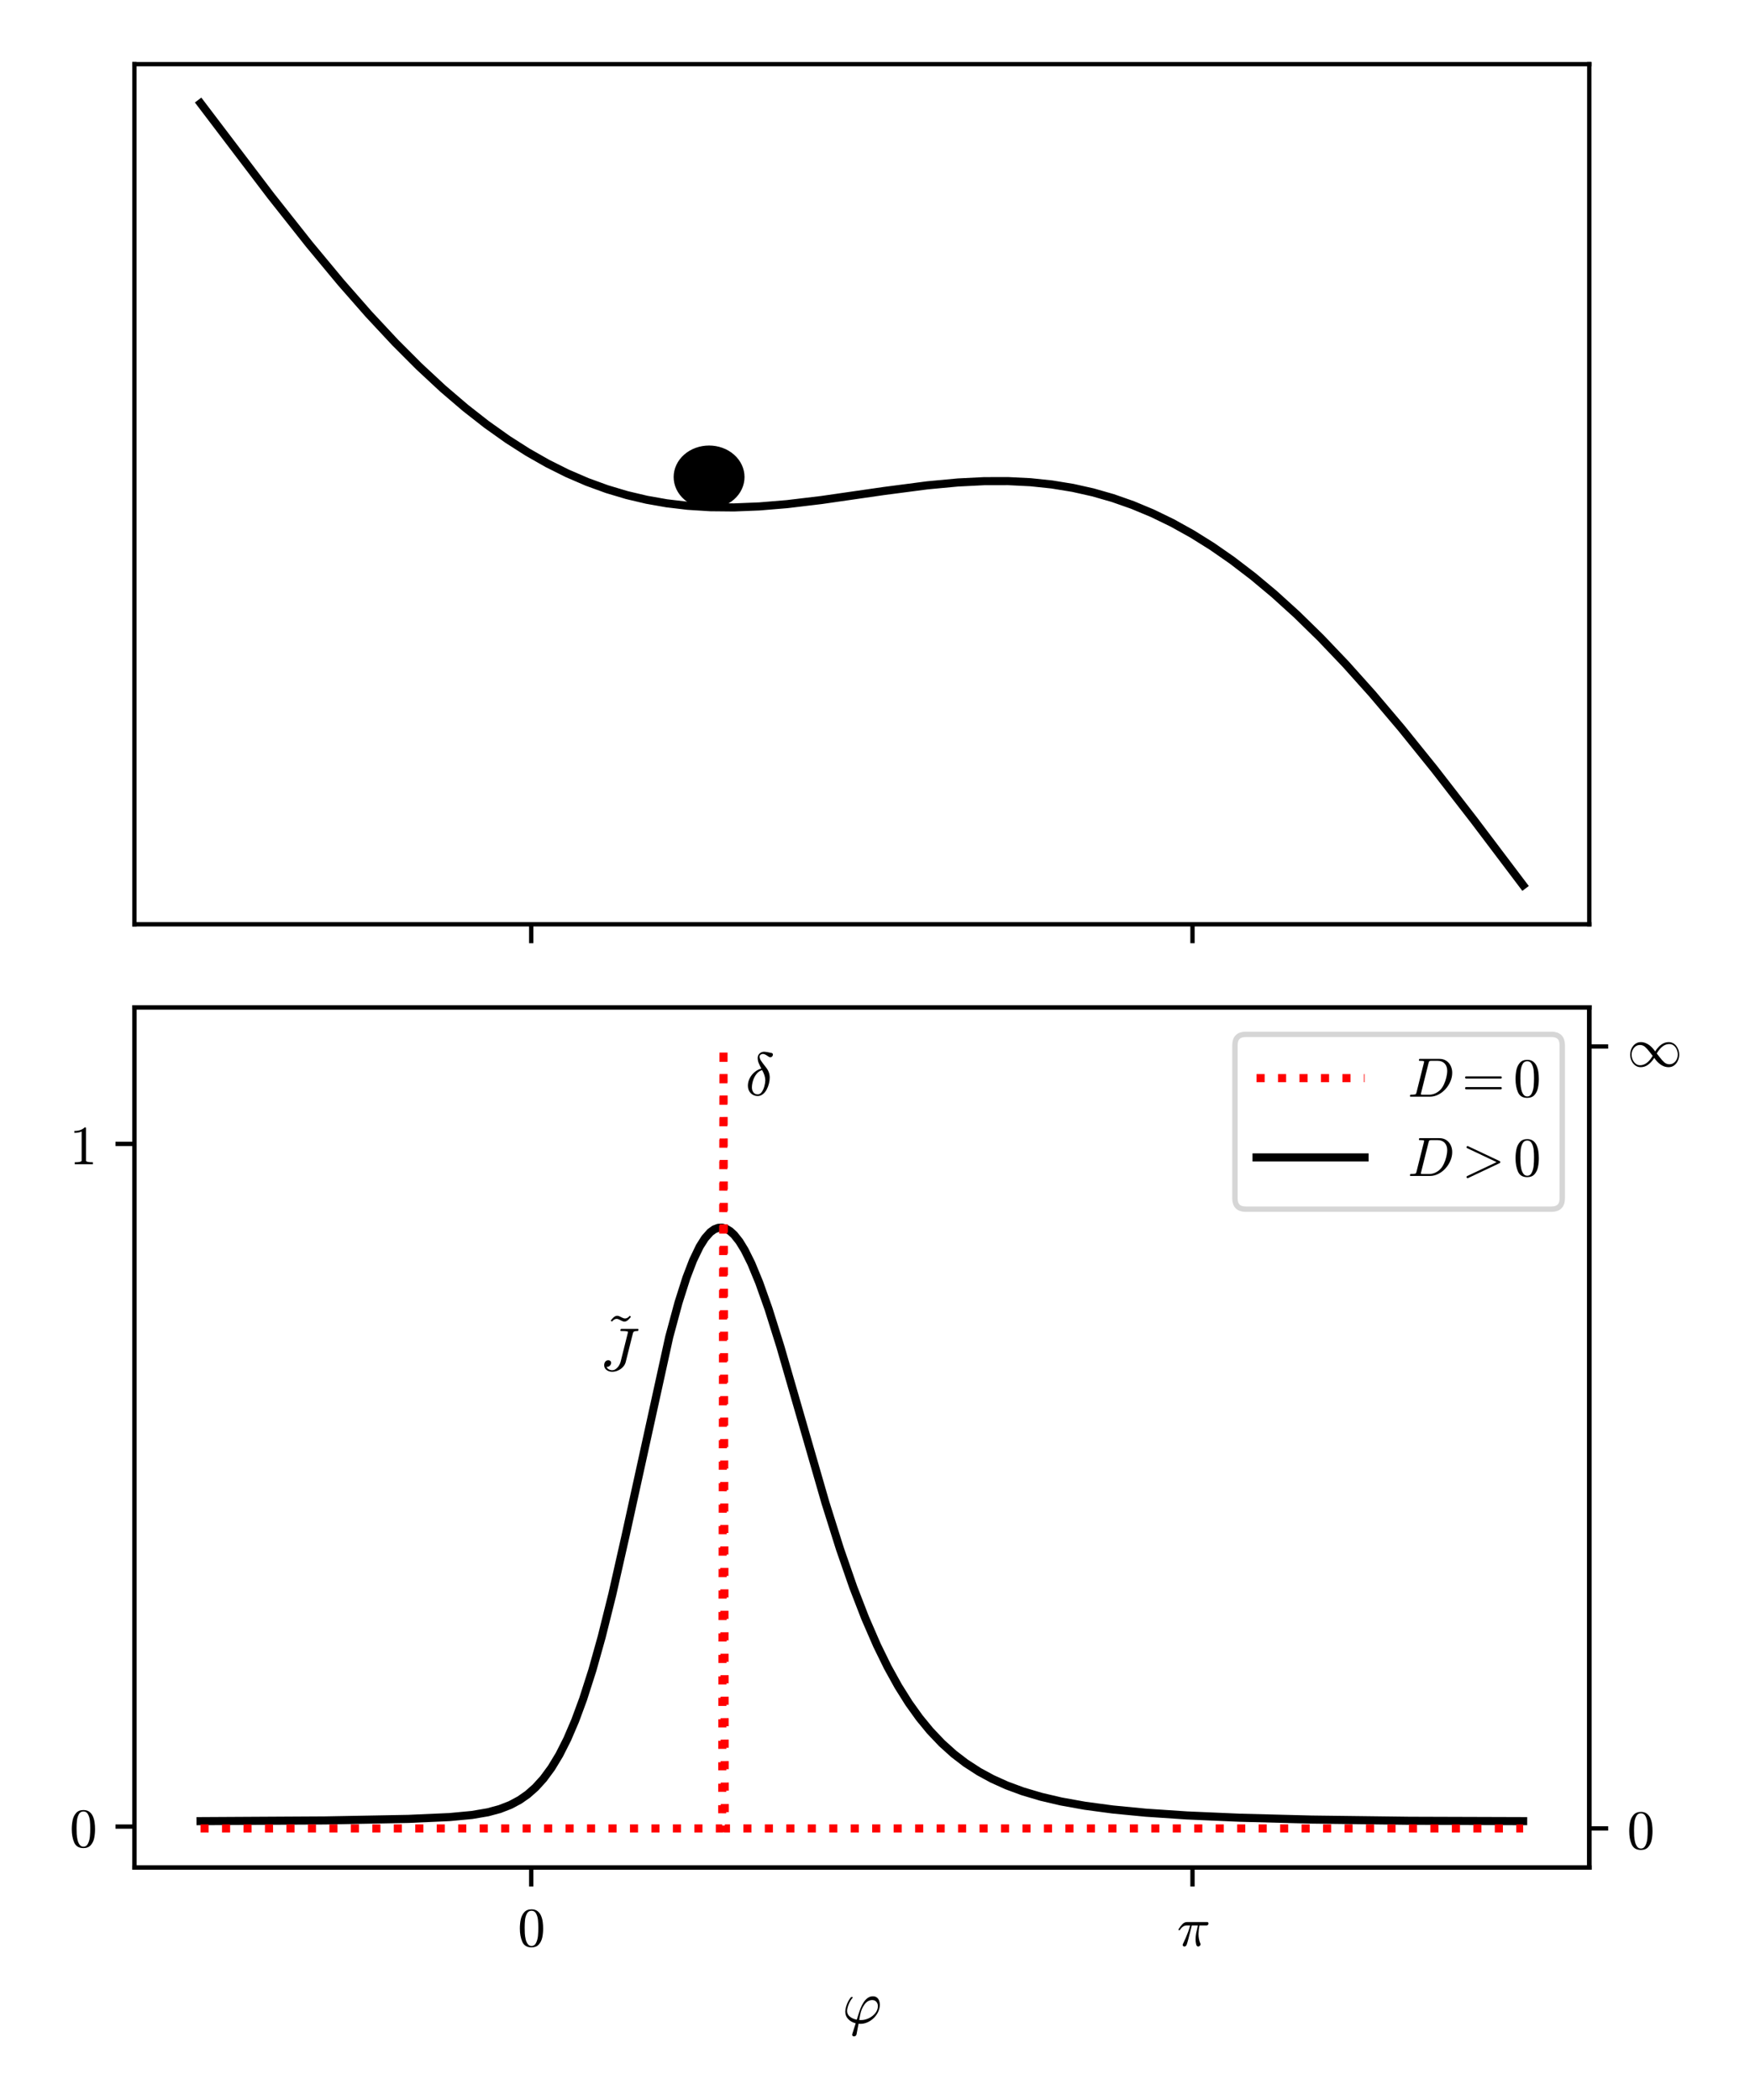 <?xml version="1.0" encoding="utf-8" standalone="no"?>
<!DOCTYPE svg PUBLIC "-//W3C//DTD SVG 1.1//EN"
  "http://www.w3.org/Graphics/SVG/1.1/DTD/svg11.dtd">
<svg xmlns:xlink="http://www.w3.org/1999/xlink" width="324pt" height="388.8pt" viewBox="0 0 324 388.8" xmlns="http://www.w3.org/2000/svg" version="1.1">
 <defs>
  <style type="text/css">*{stroke-linejoin: round; stroke-linecap: butt}</style>
 </defs>
 <g id="figure_1">
  <g id="patch_1">
   <path d="M 0 388.8 
L 324 388.8 
L 324 0 
L 0 0 
z
" style="fill: #ffffff"/>
  </g>
  <g id="axes_1">
   <g id="patch_2">
    <path d="M 24.887 171.13 
L 294.241 171.13 
L 294.241 11.88 
L 24.887 11.88 
z
" style="fill: #ffffff"/>
   </g>
   <g id="patch_3">
    <path d="M 131.282 93.655 
C 132.889 93.655 134.431 93.093 135.568 92.092 
C 136.704 91.092 137.343 89.735 137.343 88.32 
C 137.343 86.905 136.704 85.548 135.568 84.548 
C 134.431 83.547 132.889 82.985 131.282 82.985 
C 129.675 82.985 128.133 83.547 126.997 84.548 
C 125.86 85.548 125.222 86.905 125.222 88.32 
C 125.222 89.735 125.86 91.092 126.997 92.092 
C 128.133 93.093 129.675 93.655 131.282 93.655 
z
" clip-path="url(#p394a73f003)" style="stroke: #000000; stroke-linejoin: miter"/>
   </g>
   <g id="matplotlib.axis_1">
    <g id="xtick_1">
     <g id="line2d_1">
      <defs>
       <path id="m5fdfd9bd02" d="M 0 0 
L 0 3.5 
" style="stroke: #000000; stroke-width: 0.8"/>
      </defs>
      <g>
       <use xlink:href="#m5fdfd9bd02" x="98.348" y="171.13" style="stroke: #000000; stroke-width: 0.8"/>
      </g>
     </g>
    </g>
    <g id="xtick_2">
     <g id="line2d_2">
      <g>
       <use xlink:href="#m5fdfd9bd02" x="220.781" y="171.13" style="stroke: #000000; stroke-width: 0.8"/>
      </g>
     </g>
    </g>
   </g>
   <g id="matplotlib.axis_2"/>
   <g id="line2d_3">
    <path d="M 37.131 19.119 
L 50.122 36.223 
L 57.23 45.206 
L 63.113 52.29 
L 68.26 58.159 
L 73.162 63.415 
L 77.574 67.836 
L 81.986 71.939 
L 86.153 75.505 
L 90.075 78.576 
L 93.997 81.362 
L 97.674 83.711 
L 101.35 85.803 
L 105.027 87.64 
L 108.704 89.225 
L 112.38 90.563 
L 116.057 91.661 
L 119.734 92.529 
L 123.41 93.178 
L 127.332 93.645 
L 131.499 93.906 
L 135.911 93.948 
L 140.568 93.763 
L 145.716 93.338 
L 152.088 92.576 
L 163.609 90.913 
L 171.697 89.856 
L 177.335 89.329 
L 182.237 89.083 
L 186.649 89.075 
L 190.816 89.283 
L 194.738 89.694 
L 198.66 90.334 
L 202.336 91.157 
L 206.013 92.209 
L 209.69 93.498 
L 213.366 95.033 
L 217.043 96.819 
L 220.72 98.86 
L 224.397 101.158 
L 228.073 103.711 
L 231.995 106.711 
L 235.917 109.99 
L 240.084 113.77 
L 244.496 118.087 
L 249.153 122.972 
L 254.055 128.444 
L 259.448 134.808 
L 265.575 142.401 
L 272.929 151.887 
L 281.998 163.891 
L 281.998 163.891 
" clip-path="url(#p394a73f003)" style="fill: none; stroke: #000000; stroke-width: 1.5; stroke-linecap: square"/>
   </g>
   <g id="patch_4">
    <path d="M 24.887 171.13 
L 24.887 11.88 
" style="fill: none; stroke: #000000; stroke-width: 0.8; stroke-linejoin: miter; stroke-linecap: square"/>
   </g>
   <g id="patch_5">
    <path d="M 294.241 171.13 
L 294.241 11.88 
" style="fill: none; stroke: #000000; stroke-width: 0.8; stroke-linejoin: miter; stroke-linecap: square"/>
   </g>
   <g id="patch_6">
    <path d="M 24.887 171.13 
L 294.241 171.13 
" style="fill: none; stroke: #000000; stroke-width: 0.8; stroke-linejoin: miter; stroke-linecap: square"/>
   </g>
   <g id="patch_7">
    <path d="M 24.887 11.88 
L 294.241 11.88 
" style="fill: none; stroke: #000000; stroke-width: 0.8; stroke-linejoin: miter; stroke-linecap: square"/>
   </g>
  </g>
  <g id="axes_2">
   <g id="patch_8">
    <path d="M 24.887 345.76 
L 294.241 345.76 
L 294.241 186.51 
L 24.887 186.51 
z
" style="fill: #ffffff"/>
   </g>
   <g id="line2d_4">
    <path d="M 37.131 337.171 
L 60.171 337.041 
L 75.613 336.755 
L 83.212 336.422 
L 87.379 336.03 
L 90.32 335.529 
L 92.526 334.936 
L 94.487 334.173 
L 96.203 333.255 
L 97.674 332.23 
L 99.144 330.934 
L 100.615 329.314 
L 102.086 327.317 
L 103.556 324.889 
L 105.027 321.978 
L 106.498 318.545 
L 107.968 314.557 
L 109.684 309.187 
L 111.4 303.06 
L 113.361 295.205 
L 115.812 284.361 
L 123.901 247.534 
L 125.616 241.183 
L 127.087 236.554 
L 128.313 233.355 
L 129.538 230.804 
L 130.519 229.252 
L 131.499 228.146 
L 132.234 227.61 
L 132.97 227.326 
L 133.705 227.289 
L 134.44 227.496 
L 135.176 227.939 
L 135.911 228.611 
L 136.892 229.847 
L 137.872 231.446 
L 139.098 233.912 
L 140.568 237.474 
L 142.284 242.316 
L 144.49 249.344 
L 147.676 260.378 
L 152.824 278.225 
L 155.52 286.789 
L 157.971 293.852 
L 160.177 299.559 
L 162.383 304.638 
L 164.344 308.641 
L 166.305 312.188 
L 168.266 315.311 
L 170.227 318.049 
L 172.188 320.44 
L 174.394 322.762 
L 176.6 324.744 
L 178.806 326.434 
L 181.257 328.02 
L 183.708 329.349 
L 186.404 330.565 
L 189.346 331.652 
L 192.777 332.67 
L 196.454 333.529 
L 200.866 334.324 
L 206.013 335.014 
L 212.141 335.607 
L 219.739 336.115 
L 229.544 336.54 
L 242.78 336.878 
L 260.918 337.104 
L 281.998 337.171 
L 281.998 337.171 
" clip-path="url(#p3238bb4616)" style="fill: none; stroke: #000000; stroke-width: 1.5; stroke-linecap: square"/>
   </g>
   <g id="matplotlib.axis_3">
    <g id="xtick_3">
     <g id="line2d_5">
      <g>
       <use xlink:href="#m5fdfd9bd02" x="98.348" y="345.76" style="stroke: #000000; stroke-width: 0.8"/>
      </g>
     </g>
     <g id="text_1">
      <!-- $0$ -->
      <g transform="translate(95.848 360.358) scale(0.1 -0.1)">
       <defs>
        <path id="Cmr10-30" d="M 1600 -141 
Q 816 -141 533 504 
Q 250 1150 250 2041 
Q 250 2597 351 3087 
Q 453 3578 754 3920 
Q 1056 4263 1600 4263 
Q 2022 4263 2290 4056 
Q 2559 3850 2700 3523 
Q 2841 3197 2892 2823 
Q 2944 2450 2944 2041 
Q 2944 1491 2842 1011 
Q 2741 531 2444 195 
Q 2147 -141 1600 -141 
z
M 1600 25 
Q 1956 25 2131 390 
Q 2306 756 2347 1200 
Q 2388 1644 2388 2144 
Q 2388 2625 2347 3031 
Q 2306 3438 2132 3767 
Q 1959 4097 1600 4097 
Q 1238 4097 1063 3765 
Q 888 3434 847 3029 
Q 806 2625 806 2144 
Q 806 1788 823 1472 
Q 841 1156 916 820 
Q 991 484 1158 254 
Q 1325 25 1600 25 
z
" transform="scale(0.016)"/>
       </defs>
       <use xlink:href="#Cmr10-30" transform="translate(0 0.391)"/>
      </g>
     </g>
    </g>
    <g id="xtick_4">
     <g id="line2d_6">
      <g>
       <use xlink:href="#m5fdfd9bd02" x="220.781" y="345.76" style="stroke: #000000; stroke-width: 0.8"/>
      </g>
     </g>
     <g id="text_2">
      <!-- $\pi$ -->
      <g transform="translate(217.931 360.358) scale(0.1 -0.1)">
       <defs>
        <path id="Cmmi10-bc" d="M 647 109 
Q 647 144 672 213 
Q 850 584 1004 942 
Q 1159 1300 1282 1639 
Q 1406 1978 1509 2363 
L 1100 2363 
Q 866 2363 662 2216 
Q 459 2069 325 1844 
Q 313 1819 288 1819 
L 213 1819 
Q 153 1819 153 1881 
Q 153 1894 166 1919 
Q 375 2275 614 2517 
Q 853 2759 1153 2759 
L 3475 2759 
Q 3541 2759 3587 2715 
Q 3634 2672 3634 2597 
Q 3634 2503 3567 2433 
Q 3500 2363 3406 2363 
L 2591 2363 
Q 2488 1859 2478 1381 
Q 2478 766 2694 269 
Q 2713 231 2713 191 
Q 2713 122 2672 62 
Q 2631 3 2567 -34 
Q 2503 -72 2431 -72 
Q 2263 -72 2200 203 
Q 2138 478 2138 738 
Q 2138 1103 2200 1442 
Q 2263 1781 2400 2363 
L 1703 2363 
Q 1197 313 1094 103 
Q 1003 -72 844 -72 
Q 766 -72 706 -20 
Q 647 31 647 109 
z
" transform="scale(0.016)"/>
       </defs>
       <use xlink:href="#Cmmi10-bc" transform="translate(0 0.891)"/>
      </g>
     </g>
    </g>
    <g id="text_3">
     <!-- $\varphi$ -->
     <g transform="translate(155.934 374.664) scale(0.11 -0.11)">
      <defs>
       <path id="Cmmi10-27" d="M 1044 -1216 
Q 1044 -1191 1056 -1141 
L 1416 -13 
Q 938 106 628 428 
Q 319 750 319 1216 
Q 319 1450 406 1744 
Q 494 2038 631 2302 
Q 769 2566 928 2741 
Q 966 2759 972 2759 
L 1050 2759 
Q 1069 2759 1084 2740 
Q 1100 2722 1100 2700 
Q 1100 2675 1088 2663 
Q 981 2547 879 2380 
Q 778 2213 698 2028 
Q 619 1844 566 1641 
Q 513 1438 513 1288 
Q 513 909 814 676 
Q 1116 444 1528 366 
L 1709 941 
Q 1828 1313 1945 1605 
Q 2063 1897 2239 2176 
Q 2416 2456 2666 2642 
Q 2916 2828 3225 2828 
Q 3469 2828 3633 2706 
Q 3797 2584 3876 2381 
Q 3956 2178 3956 1947 
Q 3956 1566 3787 1202 
Q 3619 838 3325 548 
Q 3031 259 2662 93 
Q 2294 -72 1919 -72 
Q 1869 -69 1811 -66 
Q 1753 -63 1716 -63 
L 1503 -1178 
Q 1484 -1272 1407 -1333 
Q 1331 -1394 1234 -1394 
Q 1156 -1394 1100 -1345 
Q 1044 -1297 1044 -1216 
z
M 1784 331 
Q 1856 325 1991 325 
Q 2388 325 2798 520 
Q 3209 716 3479 1056 
Q 3750 1397 3750 1797 
Q 3750 1978 3676 2122 
Q 3603 2266 3470 2348 
Q 3338 2431 3163 2431 
Q 2666 2431 2331 1950 
Q 1997 1469 1894 916 
L 1784 331 
z
" transform="scale(0.016)"/>
      </defs>
      <use xlink:href="#Cmmi10-27" transform="translate(0 0.812)"/>
     </g>
    </g>
   </g>
   <g id="matplotlib.axis_4">
    <g id="ytick_1">
     <g id="line2d_7">
      <defs>
       <path id="mb5aaa31879" d="M 0 0 
L -3.5 0 
" style="stroke: #000000; stroke-width: 0.8"/>
      </defs>
      <g>
       <use xlink:href="#mb5aaa31879" x="24.887" y="338.177" style="stroke: #000000; stroke-width: 0.8"/>
      </g>
     </g>
     <g id="text_4">
      <!-- $0$ -->
      <g transform="translate(12.887 341.976) scale(0.1 -0.1)">
       <use xlink:href="#Cmr10-30" transform="translate(0 0.391)"/>
      </g>
     </g>
    </g>
    <g id="ytick_2">
     <g id="line2d_8">
      <g>
       <use xlink:href="#mb5aaa31879" x="24.887" y="211.788" style="stroke: #000000; stroke-width: 0.8"/>
      </g>
     </g>
     <g id="text_5">
      <!-- $1$ -->
      <g transform="translate(12.887 215.587) scale(0.1 -0.1)">
       <defs>
        <path id="Cmr10-31" d="M 594 0 
L 594 225 
Q 1394 225 1394 428 
L 1394 3788 
Q 1063 3628 556 3628 
L 556 3853 
Q 1341 3853 1741 4263 
L 1831 4263 
Q 1853 4263 1873 4245 
Q 1894 4228 1894 4206 
L 1894 428 
Q 1894 225 2694 225 
L 2694 0 
L 594 0 
z
" transform="scale(0.016)"/>
       </defs>
       <use xlink:href="#Cmr10-31" transform="translate(0 0.391)"/>
      </g>
     </g>
    </g>
   </g>
   <g id="patch_9">
    <path d="M 24.887 345.76 
L 24.887 186.51 
" style="fill: none; stroke: #000000; stroke-width: 0.8; stroke-linejoin: miter; stroke-linecap: square"/>
   </g>
   <g id="patch_10">
    <path d="M 294.241 345.76 
L 294.241 186.51 
" style="fill: none; stroke: #000000; stroke-width: 0.8; stroke-linejoin: miter; stroke-linecap: square"/>
   </g>
   <g id="patch_11">
    <path d="M 24.887 345.76 
L 294.241 345.76 
" style="fill: none; stroke: #000000; stroke-width: 0.8; stroke-linejoin: miter; stroke-linecap: square"/>
   </g>
   <g id="patch_12">
    <path d="M 24.887 186.51 
L 294.241 186.51 
" style="fill: none; stroke: #000000; stroke-width: 0.8; stroke-linejoin: miter; stroke-linecap: square"/>
   </g>
   <g id="text_6">
    <!-- $\tilde{J}$ -->
    <g transform="translate(111.081 253.791) scale(0.11 -0.11)">
     <defs>
      <path id="Cmr10-7e" d="M 531 3769 
L 716 3988 
Q 966 4275 1216 4275 
Q 1338 4275 1483 4203 
Q 1628 4131 1773 4059 
Q 1919 3988 2041 3988 
Q 2297 3988 2534 4275 
L 2663 4166 
L 2478 3950 
Q 2225 3659 1978 3659 
Q 1856 3659 1711 3732 
Q 1566 3806 1420 3878 
Q 1275 3950 1153 3950 
Q 897 3950 659 3659 
L 531 3769 
z
" transform="scale(0.016)"/>
      <path id="Cmmi10-4a" d="M 697 384 
Q 759 206 928 115 
Q 1097 25 1294 25 
Q 1494 25 1680 164 
Q 1866 303 1995 512 
Q 2125 722 2175 928 
L 2931 3956 
Q 2938 3981 2939 3993 
Q 2941 4006 2944 4019 
Q 2944 4088 2894 4103 
Q 2725 4147 2209 4147 
Q 2144 4147 2144 4231 
Q 2156 4281 2164 4309 
Q 2172 4338 2192 4355 
Q 2213 4372 2253 4372 
L 3988 4372 
Q 4050 4372 4050 4288 
Q 4025 4147 3969 4147 
Q 3744 4147 3628 4112 
Q 3513 4078 3469 3928 
L 2713 903 
Q 2641 606 2420 367 
Q 2200 128 1897 -6 
Q 1594 -141 1288 -141 
Q 950 -141 695 46 
Q 441 234 441 556 
Q 441 769 556 922 
Q 672 1075 884 1075 
Q 1006 1075 1089 1000 
Q 1172 925 1172 806 
Q 1172 634 1044 506 
Q 916 378 744 378 
Q 709 378 697 384 
z
" transform="scale(0.016)"/>
     </defs>
     <use xlink:href="#Cmr10-7e" transform="translate(9.558 24.203)"/>
     <use xlink:href="#Cmmi10-4a" transform="translate(0 0.562)"/>
    </g>
   </g>
   <g id="text_7">
    <!-- $\delta$ -->
    <g transform="translate(138.016 202.831) scale(0.11 -0.11)">
     <defs>
      <path id="Cmmi10-b1" d="M 1281 -97 
Q 1059 -97 868 -14 
Q 678 69 536 225 
Q 394 381 325 573 
Q 256 766 256 991 
Q 256 1391 445 1767 
Q 634 2144 961 2419 
Q 1288 2694 1672 2791 
Q 1484 3138 1386 3389 
Q 1288 3641 1288 3903 
Q 1288 4097 1378 4245 
Q 1469 4394 1628 4478 
Q 1788 4563 1984 4563 
Q 2175 4563 2741 4434 
Q 2888 4400 2888 4263 
Q 2888 4156 2809 4068 
Q 2731 3981 2625 3981 
Q 2547 3981 2484 4017 
Q 2422 4053 2287 4143 
Q 2153 4234 2047 4282 
Q 1941 4331 1825 4331 
Q 1694 4331 1589 4251 
Q 1484 4172 1484 4044 
Q 1484 3841 1664 3577 
Q 1844 3313 2175 2900 
Q 2553 2419 2553 1838 
Q 2553 1550 2470 1215 
Q 2388 881 2230 584 
Q 2072 288 1826 95 
Q 1581 -97 1281 -97 
z
M 1294 78 
Q 1544 78 1723 337 
Q 1903 597 1995 955 
Q 2088 1313 2088 1556 
Q 2088 2034 1753 2631 
Q 1416 2538 1172 2238 
Q 928 1938 803 1547 
Q 678 1156 678 806 
Q 678 500 837 289 
Q 997 78 1294 78 
z
" transform="scale(0.016)"/>
     </defs>
     <use xlink:href="#Cmmi10-b1" transform="translate(0 0.703)"/>
    </g>
   </g>
   <g id="legend_1">
    <g id="patch_13">
     <path d="M 230.641 223.866 
L 287.241 223.866 
Q 289.241 223.866 289.241 221.866 
L 289.241 193.51 
Q 289.241 191.51 287.241 191.51 
L 230.641 191.51 
Q 228.641 191.51 228.641 193.51 
L 228.641 221.866 
Q 228.641 223.866 230.641 223.866 
z
" style="fill: #ffffff; opacity: 0.8; stroke: #cccccc; stroke-linejoin: miter"/>
    </g>
    <g id="line2d_9">
     <path d="M 232.641 199.608 
L 242.641 199.608 
L 252.641 199.608 
" style="fill: none; stroke-dasharray: 1.5,2.475; stroke-dashoffset: 0; stroke: #ff0000; stroke-width: 1.5"/>
    </g>
    <g id="text_8">
     <!-- $D = 0$ -->
     <g transform="translate(260.641 203.108) scale(0.1 -0.1)">
      <defs>
       <path id="Cmmi10-44" d="M 313 0 
Q 250 0 250 84 
Q 253 100 262 139 
Q 272 178 289 201 
Q 306 225 331 225 
Q 722 225 878 269 
Q 959 297 997 441 
L 1875 3956 
Q 1888 4019 1888 4044 
Q 1888 4113 1813 4122 
Q 1691 4147 1350 4147 
Q 1288 4147 1288 4231 
Q 1291 4247 1300 4286 
Q 1309 4325 1326 4348 
Q 1344 4372 1369 4372 
L 3669 4372 
Q 4116 4372 4450 4155 
Q 4784 3938 4962 3570 
Q 5141 3203 5141 2759 
Q 5141 2269 4937 1778 
Q 4734 1288 4368 881 
Q 4003 475 3534 237 
Q 3066 0 2572 0 
L 313 0 
z
M 1509 275 
Q 1509 225 1728 225 
L 2472 225 
Q 2828 225 3159 372 
Q 3491 519 3750 775 
Q 3991 1016 4175 1406 
Q 4359 1797 4461 2222 
Q 4563 2647 4563 3003 
Q 4563 3263 4486 3472 
Q 4409 3681 4270 3831 
Q 4131 3981 3922 4064 
Q 3713 4147 3450 4147 
L 2747 4147 
Q 2572 4147 2515 4117 
Q 2459 4088 2413 3928 
L 1538 416 
Q 1509 338 1509 275 
z
" transform="scale(0.016)"/>
       <path id="Cmr10-3d" d="M 481 850 
Q 428 850 393 890 
Q 359 931 359 978 
Q 359 1031 393 1068 
Q 428 1106 481 1106 
L 4500 1106 
Q 4547 1106 4581 1068 
Q 4616 1031 4616 978 
Q 4616 931 4581 890 
Q 4547 850 4500 850 
L 481 850 
z
M 481 2094 
Q 428 2094 393 2131 
Q 359 2169 359 2222 
Q 359 2269 393 2309 
Q 428 2350 481 2350 
L 4500 2350 
Q 4547 2350 4581 2309 
Q 4616 2269 4616 2222 
Q 4616 2169 4581 2131 
Q 4547 2094 4500 2094 
L 481 2094 
z
" transform="scale(0.016)"/>
      </defs>
      <use xlink:href="#Cmmi10-44" transform="translate(0 0.688)"/>
      <use xlink:href="#Cmr10-3d" transform="translate(100.273 0.688)"/>
      <use xlink:href="#Cmr10-30" transform="translate(195.518 0.688)"/>
     </g>
    </g>
    <g id="line2d_10">
     <path d="M 232.641 214.287 
L 242.641 214.287 
L 252.641 214.287 
" style="fill: none; stroke: #000000; stroke-width: 1.5; stroke-linecap: square"/>
    </g>
    <g id="text_9">
     <!-- $D &gt; 0$ -->
     <g transform="translate(260.641 217.787) scale(0.1 -0.1)">
      <defs>
       <path id="Cmmi10-3e" d="M 531 -128 
Q 531 -47 616 -6 
L 4013 1600 
L 594 3219 
Q 531 3238 531 3328 
Q 531 3372 567 3414 
Q 603 3456 659 3456 
Q 672 3456 709 3444 
L 4384 1709 
Q 4441 1681 4441 1600 
Q 4441 1516 4366 1484 
L 709 -244 
Q 672 -256 659 -256 
Q 603 -256 567 -214 
Q 531 -172 531 -128 
z
" transform="scale(0.016)"/>
      </defs>
      <use xlink:href="#Cmmi10-44" transform="translate(0 0.688)"/>
      <use xlink:href="#Cmmi10-3e" transform="translate(100.273 0.688)"/>
      <use xlink:href="#Cmr10-30" transform="translate(195.518 0.688)"/>
     </g>
    </g>
   </g>
  </g>
  <g id="axes_3">
   <g id="matplotlib.axis_5">
    <g id="ytick_3">
     <g id="line2d_11">
      <defs>
       <path id="m7f101fe07f" d="M 0 0 
L 3.5 0 
" style="stroke: #000000; stroke-width: 0.8"/>
      </defs>
      <g>
       <use xlink:href="#m7f101fe07f" x="294.241" y="338.521" style="stroke: #000000; stroke-width: 0.8"/>
      </g>
     </g>
     <g id="text_10">
      <!-- $0$ -->
      <g transform="translate(301.241 342.321) scale(0.1 -0.1)">
       <use xlink:href="#Cmr10-30" transform="translate(0 0.391)"/>
      </g>
     </g>
    </g>
    <g id="ytick_4">
     <g id="line2d_12">
      <g>
       <use xlink:href="#m7f101fe07f" x="294.241" y="193.749" style="stroke: #000000; stroke-width: 0.8"/>
      </g>
     </g>
     <g id="text_11">
      <!-- $\infty$ -->
      <g transform="translate(301.241 197.548) scale(0.1 -0.1)">
       <defs>
        <path id="Cmsy10-31" d="M 1575 -72 
Q 1213 -72 933 140 
Q 653 353 506 690 
Q 359 1028 359 1381 
Q 359 1653 445 1912 
Q 531 2172 693 2378 
Q 856 2584 1086 2706 
Q 1316 2828 1594 2828 
Q 1881 2828 2150 2718 
Q 2419 2609 2642 2428 
Q 2866 2247 3059 2009 
L 3250 1753 
Q 3441 2056 3672 2295 
Q 3903 2534 4195 2681 
Q 4488 2828 4819 2828 
Q 5097 2828 5325 2704 
Q 5553 2581 5712 2368 
Q 5872 2156 5953 1898 
Q 6034 1641 6034 1381 
Q 6034 1019 5882 683 
Q 5731 347 5451 137 
Q 5172 -72 4800 -72 
Q 4381 -72 4004 153 
Q 3628 378 3334 750 
L 3144 1006 
Q 2850 528 2451 228 
Q 2053 -72 1575 -72 
z
M 1509 153 
Q 2322 153 2963 1241 
L 2625 1672 
Q 2331 2059 2078 2278 
Q 1825 2497 1491 2497 
Q 1206 2497 986 2336 
Q 766 2175 645 1915 
Q 525 1656 525 1375 
Q 525 1159 592 942 
Q 659 725 787 547 
Q 916 369 1098 261 
Q 1281 153 1509 153 
z
M 3769 1088 
Q 4063 700 4316 481 
Q 4569 263 4903 263 
Q 5116 263 5294 356 
Q 5472 450 5601 609 
Q 5731 769 5800 969 
Q 5869 1169 5869 1381 
Q 5869 1678 5750 1961 
Q 5631 2244 5407 2425 
Q 5184 2606 4884 2606 
Q 4072 2606 3431 1516 
L 3769 1088 
z
" transform="scale(0.016)"/>
       </defs>
       <use xlink:href="#Cmsy10-31" transform="translate(0 0.812)"/>
      </g>
     </g>
    </g>
   </g>
   <g id="line2d_13">
    <path d="M 37.131 338.521 
L 133.705 338.521 
L 133.95 193.749 
L 134.195 338.521 
L 281.998 338.521 
L 281.998 338.521 
" clip-path="url(#p3238bb4616)" style="fill: none; stroke-dasharray: 1.5,2.475; stroke-dashoffset: 0; stroke: #ff0000; stroke-width: 1.5"/>
   </g>
   <g id="patch_14">
    <path d="M 24.887 345.76 
L 24.887 186.51 
" style="fill: none; stroke: #000000; stroke-width: 0.8; stroke-linejoin: miter; stroke-linecap: square"/>
   </g>
   <g id="patch_15">
    <path d="M 294.241 345.76 
L 294.241 186.51 
" style="fill: none; stroke: #000000; stroke-width: 0.8; stroke-linejoin: miter; stroke-linecap: square"/>
   </g>
   <g id="patch_16">
    <path d="M 24.887 345.76 
L 294.241 345.76 
" style="fill: none; stroke: #000000; stroke-width: 0.8; stroke-linejoin: miter; stroke-linecap: square"/>
   </g>
   <g id="patch_17">
    <path d="M 24.887 186.51 
L 294.241 186.51 
" style="fill: none; stroke: #000000; stroke-width: 0.8; stroke-linejoin: miter; stroke-linecap: square"/>
   </g>
  </g>
 </g>
 <defs>
  <clipPath id="p394a73f003">
   <rect x="24.887" y="11.88" width="269.354" height="159.25"/>
  </clipPath>
  <clipPath id="p3238bb4616">
   <rect x="24.887" y="186.51" width="269.354" height="159.25"/>
  </clipPath>
 </defs>
</svg>
